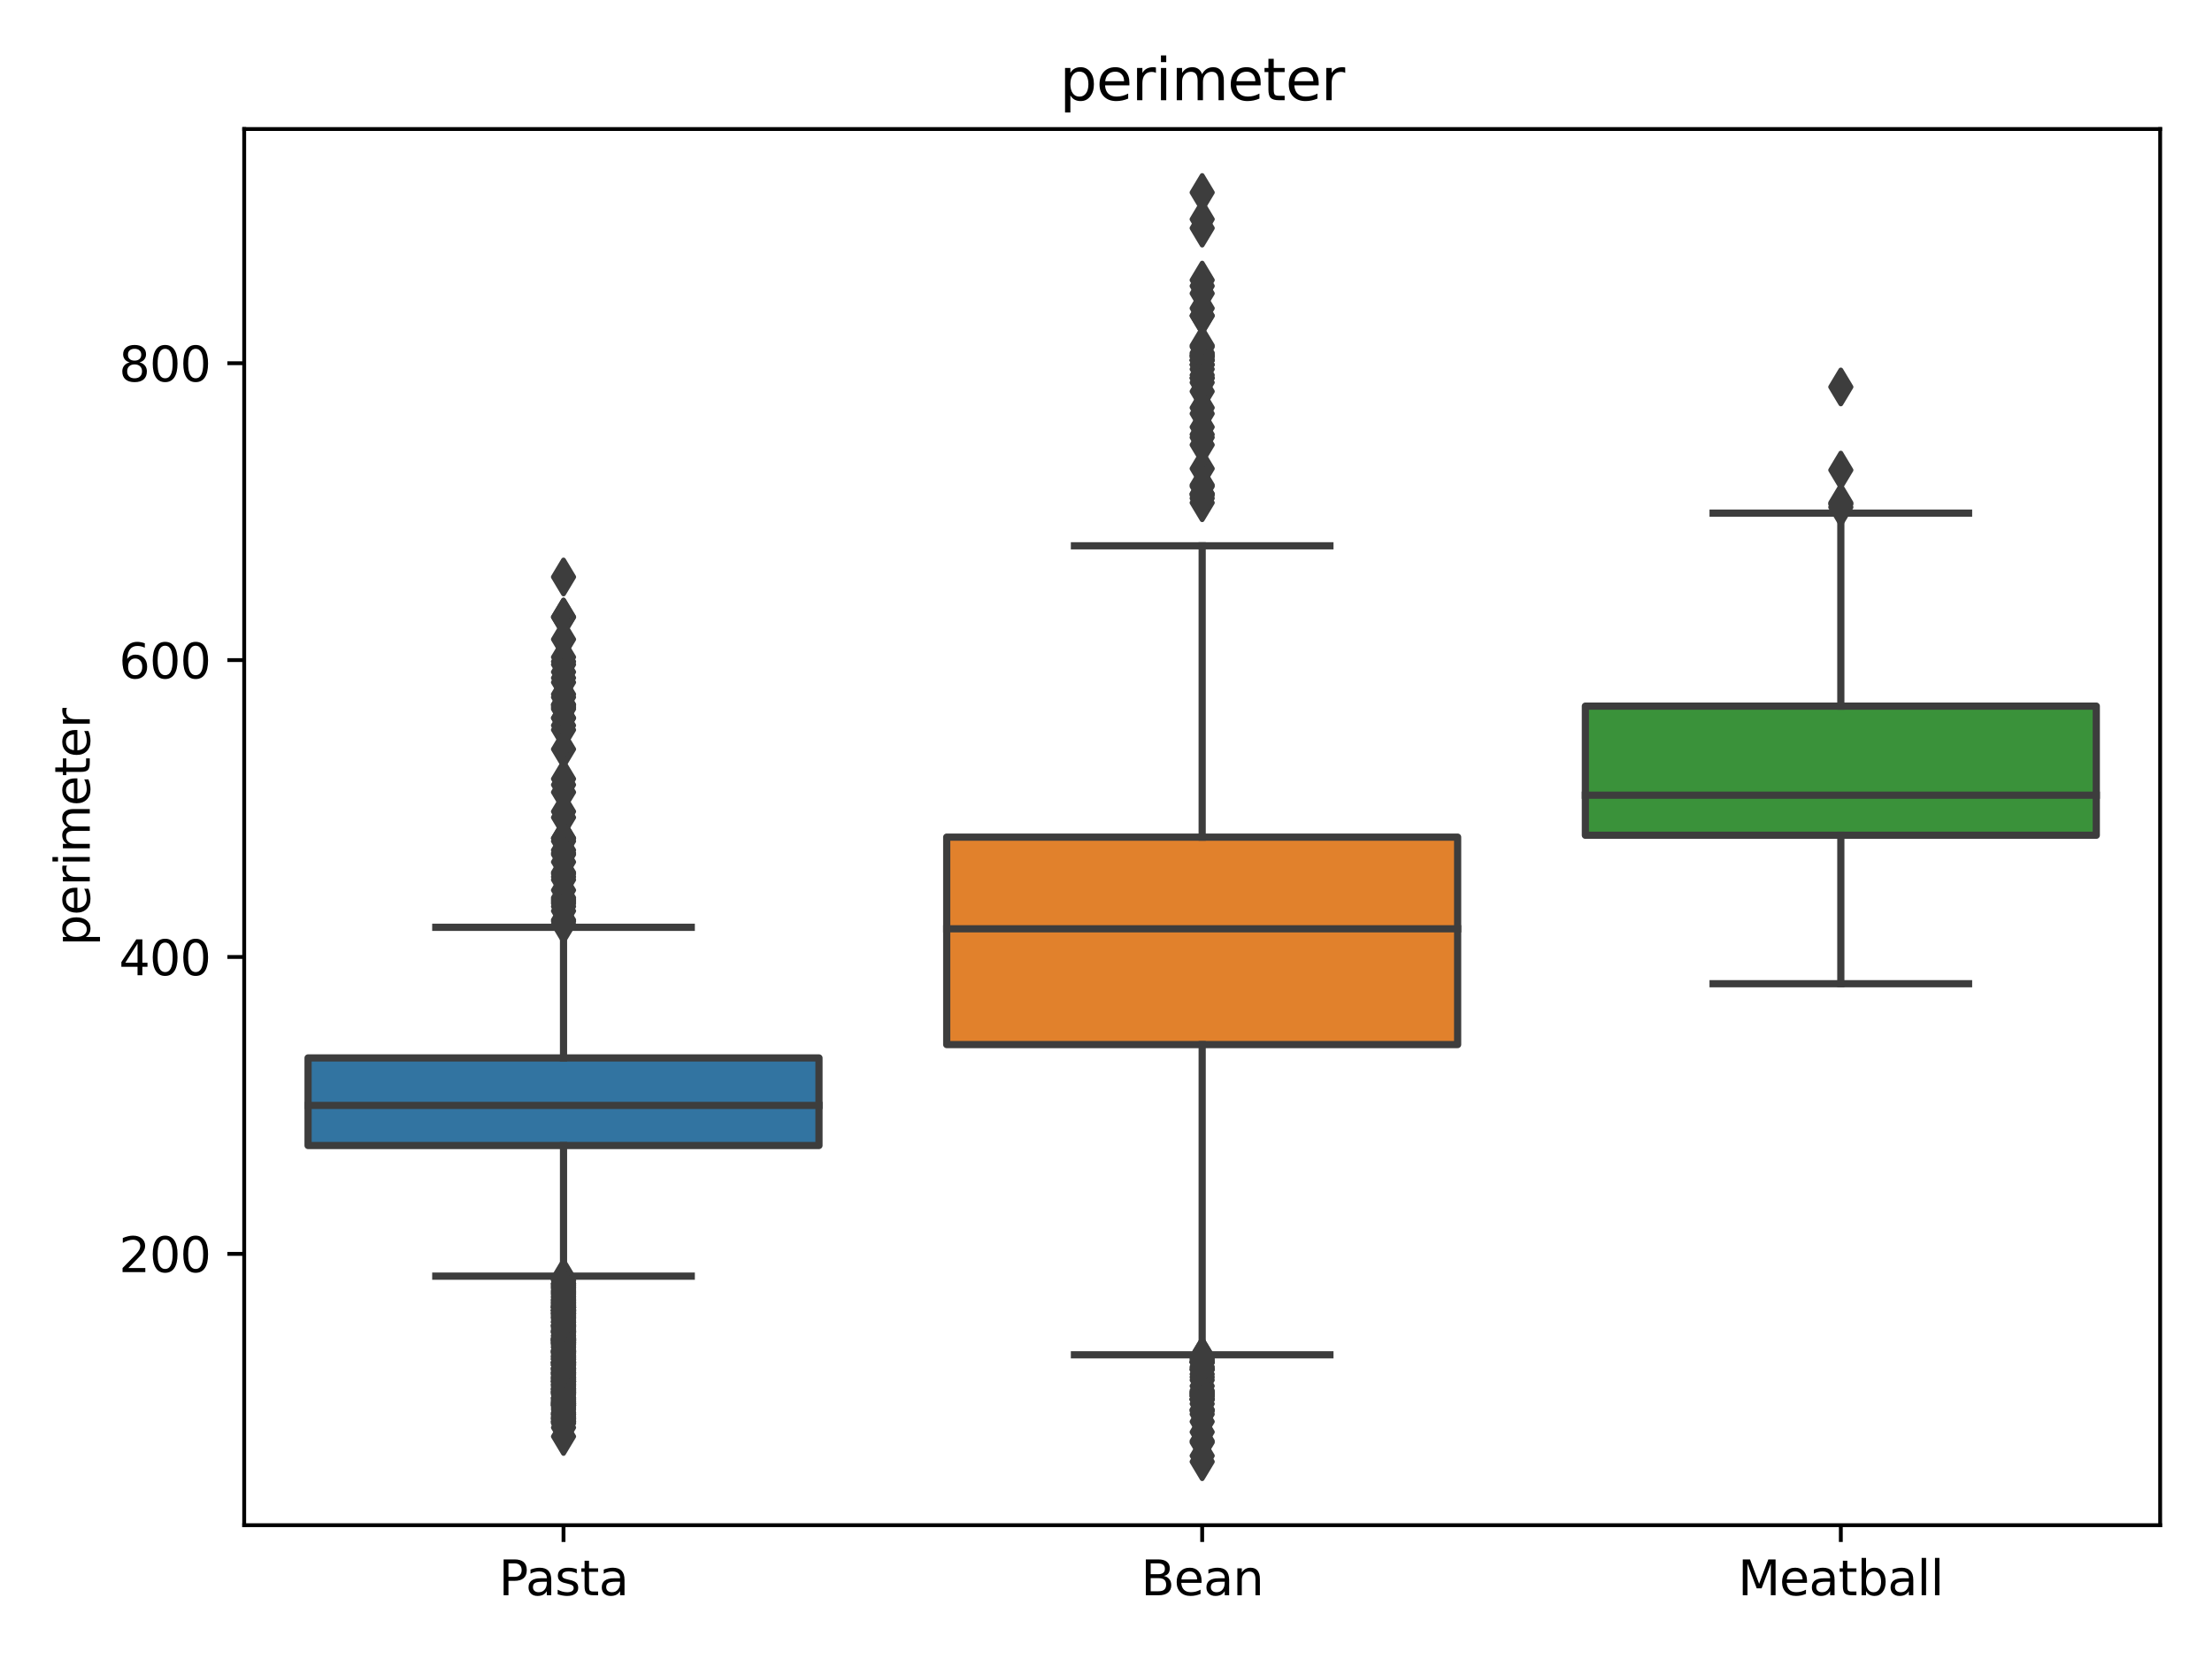 <?xml version="1.0" encoding="utf-8" standalone="no"?>
<!DOCTYPE svg PUBLIC "-//W3C//DTD SVG 1.1//EN"
  "http://www.w3.org/Graphics/SVG/1.1/DTD/svg11.dtd">
<svg height="345.6pt" version="1.1" viewBox="0 0 460.8 345.6" width="460.8pt" xmlns="http://www.w3.org/2000/svg" xmlns:xlink="http://www.w3.org/1999/xlink">
 <defs>
  <style type="text/css">*{stroke-linecap:butt;stroke-linejoin:round;}</style>
 </defs>
 <g id="figure_1">
  <g id="patch_1">
   <path d="M 0 345.6 
L 460.8 345.6 
L 460.8 0 
L 0 0 
z
" style="fill:#ffffff;"/>
  </g>
  <g id="axes_1">
   <g id="patch_2">
    <path d="M 50.87 317.72 
L 450 317.72 
L 450 26.88 
L 50.87 26.88 
z
" style="fill:#ffffff;"/>
   </g>
   <g id="patch_3">
    <path clip-path="url(#pfb5b304129)" d="M 64.174 238.632 
L 170.609 238.632 
L 170.609 220.387 
L 64.174 220.387 
L 64.174 238.632 
z
" style="fill:#3274a1;stroke:#3d3d3d;stroke-linejoin:miter;stroke-width:1.5;"/>
   </g>
   <g id="patch_4">
    <path clip-path="url(#pfb5b304129)" d="M 197.218 217.604 
L 303.652 217.604 
L 303.652 174.387 
L 197.218 174.387 
L 197.218 217.604 
z
" style="fill:#e1812c;stroke:#3d3d3d;stroke-linejoin:miter;stroke-width:1.5;"/>
   </g>
   <g id="patch_5">
    <path clip-path="url(#pfb5b304129)" d="M 330.261 174.001 
L 436.696 174.001 
L 436.696 147.097 
L 330.261 147.097 
L 330.261 174.001 
z
" style="fill:#3a923a;stroke:#3d3d3d;stroke-linejoin:miter;stroke-width:1.5;"/>
   </g>
   <g id="matplotlib.axis_1">
    <g id="xtick_1">
     <g id="line2d_1">
      <defs>
       <path d="M 0 0 
L 0 3.5 
" id="m4a88937db3" style="stroke:#000000;stroke-width:0.8;"/>
      </defs>
      <g>
       <use style="stroke:#000000;stroke-width:0.8;" x="117.392" xlink:href="#m4a88937db3" y="317.72"/>
      </g>
     </g>
     <g id="text_1">
      <!-- Pasta -->
      <g transform="translate(103.909 332.318)scale(0.1 -0.1)">
       <defs>
        <path d="M 1259 4147 
L 1259 2394 
L 2053 2394 
Q 2494 2394 2734 2622 
Q 2975 2850 2975 3272 
Q 2975 3691 2734 3919 
Q 2494 4147 2053 4147 
L 1259 4147 
z
M 628 4666 
L 2053 4666 
Q 2838 4666 3239 4311 
Q 3641 3956 3641 3272 
Q 3641 2581 3239 2228 
Q 2838 1875 2053 1875 
L 1259 1875 
L 1259 0 
L 628 0 
L 628 4666 
z
" id="DejaVuSans-50" transform="scale(0.016)"/>
        <path d="M 2194 1759 
Q 1497 1759 1228 1600 
Q 959 1441 959 1056 
Q 959 750 1161 570 
Q 1363 391 1709 391 
Q 2188 391 2477 730 
Q 2766 1069 2766 1631 
L 2766 1759 
L 2194 1759 
z
M 3341 1997 
L 3341 0 
L 2766 0 
L 2766 531 
Q 2569 213 2275 61 
Q 1981 -91 1556 -91 
Q 1019 -91 701 211 
Q 384 513 384 1019 
Q 384 1609 779 1909 
Q 1175 2209 1959 2209 
L 2766 2209 
L 2766 2266 
Q 2766 2663 2505 2880 
Q 2244 3097 1772 3097 
Q 1472 3097 1187 3025 
Q 903 2953 641 2809 
L 641 3341 
Q 956 3463 1253 3523 
Q 1550 3584 1831 3584 
Q 2591 3584 2966 3190 
Q 3341 2797 3341 1997 
z
" id="DejaVuSans-61" transform="scale(0.016)"/>
        <path d="M 2834 3397 
L 2834 2853 
Q 2591 2978 2328 3040 
Q 2066 3103 1784 3103 
Q 1356 3103 1142 2972 
Q 928 2841 928 2578 
Q 928 2378 1081 2264 
Q 1234 2150 1697 2047 
L 1894 2003 
Q 2506 1872 2764 1633 
Q 3022 1394 3022 966 
Q 3022 478 2636 193 
Q 2250 -91 1575 -91 
Q 1294 -91 989 -36 
Q 684 19 347 128 
L 347 722 
Q 666 556 975 473 
Q 1284 391 1588 391 
Q 1994 391 2212 530 
Q 2431 669 2431 922 
Q 2431 1156 2273 1281 
Q 2116 1406 1581 1522 
L 1381 1569 
Q 847 1681 609 1914 
Q 372 2147 372 2553 
Q 372 3047 722 3315 
Q 1072 3584 1716 3584 
Q 2034 3584 2315 3537 
Q 2597 3491 2834 3397 
z
" id="DejaVuSans-73" transform="scale(0.016)"/>
        <path d="M 1172 4494 
L 1172 3500 
L 2356 3500 
L 2356 3053 
L 1172 3053 
L 1172 1153 
Q 1172 725 1289 603 
Q 1406 481 1766 481 
L 2356 481 
L 2356 0 
L 1766 0 
Q 1100 0 847 248 
Q 594 497 594 1153 
L 594 3053 
L 172 3053 
L 172 3500 
L 594 3500 
L 594 4494 
L 1172 4494 
z
" id="DejaVuSans-74" transform="scale(0.016)"/>
       </defs>
       <use xlink:href="#DejaVuSans-50"/>
       <use x="55.803" xlink:href="#DejaVuSans-61"/>
       <use x="117.082" xlink:href="#DejaVuSans-73"/>
       <use x="169.182" xlink:href="#DejaVuSans-74"/>
       <use x="208.391" xlink:href="#DejaVuSans-61"/>
      </g>
     </g>
    </g>
    <g id="xtick_2">
     <g id="line2d_2">
      <g>
       <use style="stroke:#000000;stroke-width:0.8;" x="250.435" xlink:href="#m4a88937db3" y="317.72"/>
      </g>
     </g>
     <g id="text_2">
      <!-- Bean -->
      <g transform="translate(237.695 332.318)scale(0.1 -0.1)">
       <defs>
        <path d="M 1259 2228 
L 1259 519 
L 2272 519 
Q 2781 519 3026 730 
Q 3272 941 3272 1375 
Q 3272 1813 3026 2020 
Q 2781 2228 2272 2228 
L 1259 2228 
z
M 1259 4147 
L 1259 2741 
L 2194 2741 
Q 2656 2741 2882 2914 
Q 3109 3088 3109 3444 
Q 3109 3797 2882 3972 
Q 2656 4147 2194 4147 
L 1259 4147 
z
M 628 4666 
L 2241 4666 
Q 2963 4666 3353 4366 
Q 3744 4066 3744 3513 
Q 3744 3084 3544 2831 
Q 3344 2578 2956 2516 
Q 3422 2416 3680 2098 
Q 3938 1781 3938 1306 
Q 3938 681 3513 340 
Q 3088 0 2303 0 
L 628 0 
L 628 4666 
z
" id="DejaVuSans-42" transform="scale(0.016)"/>
        <path d="M 3597 1894 
L 3597 1613 
L 953 1613 
Q 991 1019 1311 708 
Q 1631 397 2203 397 
Q 2534 397 2845 478 
Q 3156 559 3463 722 
L 3463 178 
Q 3153 47 2828 -22 
Q 2503 -91 2169 -91 
Q 1331 -91 842 396 
Q 353 884 353 1716 
Q 353 2575 817 3079 
Q 1281 3584 2069 3584 
Q 2775 3584 3186 3129 
Q 3597 2675 3597 1894 
z
M 3022 2063 
Q 3016 2534 2758 2815 
Q 2500 3097 2075 3097 
Q 1594 3097 1305 2825 
Q 1016 2553 972 2059 
L 3022 2063 
z
" id="DejaVuSans-65" transform="scale(0.016)"/>
        <path d="M 3513 2113 
L 3513 0 
L 2938 0 
L 2938 2094 
Q 2938 2591 2744 2837 
Q 2550 3084 2163 3084 
Q 1697 3084 1428 2787 
Q 1159 2491 1159 1978 
L 1159 0 
L 581 0 
L 581 3500 
L 1159 3500 
L 1159 2956 
Q 1366 3272 1645 3428 
Q 1925 3584 2291 3584 
Q 2894 3584 3203 3211 
Q 3513 2838 3513 2113 
z
" id="DejaVuSans-6e" transform="scale(0.016)"/>
       </defs>
       <use xlink:href="#DejaVuSans-42"/>
       <use x="68.604" xlink:href="#DejaVuSans-65"/>
       <use x="130.127" xlink:href="#DejaVuSans-61"/>
       <use x="191.406" xlink:href="#DejaVuSans-6e"/>
      </g>
     </g>
    </g>
    <g id="xtick_3">
     <g id="line2d_3">
      <g>
       <use style="stroke:#000000;stroke-width:0.8;" x="383.478" xlink:href="#m4a88937db3" y="317.72"/>
      </g>
     </g>
     <g id="text_3">
      <!-- Meatball -->
      <g transform="translate(362.047 332.318)scale(0.1 -0.1)">
       <defs>
        <path d="M 628 4666 
L 1569 4666 
L 2759 1491 
L 3956 4666 
L 4897 4666 
L 4897 0 
L 4281 0 
L 4281 4097 
L 3078 897 
L 2444 897 
L 1241 4097 
L 1241 0 
L 628 0 
L 628 4666 
z
" id="DejaVuSans-4d" transform="scale(0.016)"/>
        <path d="M 3116 1747 
Q 3116 2381 2855 2742 
Q 2594 3103 2138 3103 
Q 1681 3103 1420 2742 
Q 1159 2381 1159 1747 
Q 1159 1113 1420 752 
Q 1681 391 2138 391 
Q 2594 391 2855 752 
Q 3116 1113 3116 1747 
z
M 1159 2969 
Q 1341 3281 1617 3432 
Q 1894 3584 2278 3584 
Q 2916 3584 3314 3078 
Q 3713 2572 3713 1747 
Q 3713 922 3314 415 
Q 2916 -91 2278 -91 
Q 1894 -91 1617 61 
Q 1341 213 1159 525 
L 1159 0 
L 581 0 
L 581 4863 
L 1159 4863 
L 1159 2969 
z
" id="DejaVuSans-62" transform="scale(0.016)"/>
        <path d="M 603 4863 
L 1178 4863 
L 1178 0 
L 603 0 
L 603 4863 
z
" id="DejaVuSans-6c" transform="scale(0.016)"/>
       </defs>
       <use xlink:href="#DejaVuSans-4d"/>
       <use x="86.279" xlink:href="#DejaVuSans-65"/>
       <use x="147.803" xlink:href="#DejaVuSans-61"/>
       <use x="209.082" xlink:href="#DejaVuSans-74"/>
       <use x="248.291" xlink:href="#DejaVuSans-62"/>
       <use x="311.768" xlink:href="#DejaVuSans-61"/>
       <use x="373.047" xlink:href="#DejaVuSans-6c"/>
       <use x="400.83" xlink:href="#DejaVuSans-6c"/>
      </g>
     </g>
    </g>
   </g>
   <g id="matplotlib.axis_2">
    <g id="ytick_1">
     <g id="line2d_4">
      <defs>
       <path d="M 0 0 
L -3.5 0 
" id="m67cfd96358" style="stroke:#000000;stroke-width:0.8;"/>
      </defs>
      <g>
       <use style="stroke:#000000;stroke-width:0.8;" x="50.87" xlink:href="#m67cfd96358" y="261.206"/>
      </g>
     </g>
     <g id="text_4">
      <!-- 200 -->
      <g transform="translate(24.782 265.006)scale(0.1 -0.1)">
       <defs>
        <path d="M 1228 531 
L 3431 531 
L 3431 0 
L 469 0 
L 469 531 
Q 828 903 1448 1529 
Q 2069 2156 2228 2338 
Q 2531 2678 2651 2914 
Q 2772 3150 2772 3378 
Q 2772 3750 2511 3984 
Q 2250 4219 1831 4219 
Q 1534 4219 1204 4116 
Q 875 4013 500 3803 
L 500 4441 
Q 881 4594 1212 4672 
Q 1544 4750 1819 4750 
Q 2544 4750 2975 4387 
Q 3406 4025 3406 3419 
Q 3406 3131 3298 2873 
Q 3191 2616 2906 2266 
Q 2828 2175 2409 1742 
Q 1991 1309 1228 531 
z
" id="DejaVuSans-32" transform="scale(0.016)"/>
        <path d="M 2034 4250 
Q 1547 4250 1301 3770 
Q 1056 3291 1056 2328 
Q 1056 1369 1301 889 
Q 1547 409 2034 409 
Q 2525 409 2770 889 
Q 3016 1369 3016 2328 
Q 3016 3291 2770 3770 
Q 2525 4250 2034 4250 
z
M 2034 4750 
Q 2819 4750 3233 4129 
Q 3647 3509 3647 2328 
Q 3647 1150 3233 529 
Q 2819 -91 2034 -91 
Q 1250 -91 836 529 
Q 422 1150 422 2328 
Q 422 3509 836 4129 
Q 1250 4750 2034 4750 
z
" id="DejaVuSans-30" transform="scale(0.016)"/>
       </defs>
       <use xlink:href="#DejaVuSans-32"/>
       <use x="63.623" xlink:href="#DejaVuSans-30"/>
       <use x="127.246" xlink:href="#DejaVuSans-30"/>
      </g>
     </g>
    </g>
    <g id="ytick_2">
     <g id="line2d_5">
      <g>
       <use style="stroke:#000000;stroke-width:0.8;" x="50.87" xlink:href="#m67cfd96358" y="199.358"/>
      </g>
     </g>
     <g id="text_5">
      <!-- 400 -->
      <g transform="translate(24.782 203.158)scale(0.1 -0.1)">
       <defs>
        <path d="M 2419 4116 
L 825 1625 
L 2419 1625 
L 2419 4116 
z
M 2253 4666 
L 3047 4666 
L 3047 1625 
L 3713 1625 
L 3713 1100 
L 3047 1100 
L 3047 0 
L 2419 0 
L 2419 1100 
L 313 1100 
L 313 1709 
L 2253 4666 
z
" id="DejaVuSans-34" transform="scale(0.016)"/>
       </defs>
       <use xlink:href="#DejaVuSans-34"/>
       <use x="63.623" xlink:href="#DejaVuSans-30"/>
       <use x="127.246" xlink:href="#DejaVuSans-30"/>
      </g>
     </g>
    </g>
    <g id="ytick_3">
     <g id="line2d_6">
      <g>
       <use style="stroke:#000000;stroke-width:0.8;" x="50.87" xlink:href="#m67cfd96358" y="137.511"/>
      </g>
     </g>
     <g id="text_6">
      <!-- 600 -->
      <g transform="translate(24.782 141.31)scale(0.1 -0.1)">
       <defs>
        <path d="M 2113 2584 
Q 1688 2584 1439 2293 
Q 1191 2003 1191 1497 
Q 1191 994 1439 701 
Q 1688 409 2113 409 
Q 2538 409 2786 701 
Q 3034 994 3034 1497 
Q 3034 2003 2786 2293 
Q 2538 2584 2113 2584 
z
M 3366 4563 
L 3366 3988 
Q 3128 4100 2886 4159 
Q 2644 4219 2406 4219 
Q 1781 4219 1451 3797 
Q 1122 3375 1075 2522 
Q 1259 2794 1537 2939 
Q 1816 3084 2150 3084 
Q 2853 3084 3261 2657 
Q 3669 2231 3669 1497 
Q 3669 778 3244 343 
Q 2819 -91 2113 -91 
Q 1303 -91 875 529 
Q 447 1150 447 2328 
Q 447 3434 972 4092 
Q 1497 4750 2381 4750 
Q 2619 4750 2861 4703 
Q 3103 4656 3366 4563 
z
" id="DejaVuSans-36" transform="scale(0.016)"/>
       </defs>
       <use xlink:href="#DejaVuSans-36"/>
       <use x="63.623" xlink:href="#DejaVuSans-30"/>
       <use x="127.246" xlink:href="#DejaVuSans-30"/>
      </g>
     </g>
    </g>
    <g id="ytick_4">
     <g id="line2d_7">
      <g>
       <use style="stroke:#000000;stroke-width:0.8;" x="50.87" xlink:href="#m67cfd96358" y="75.663"/>
      </g>
     </g>
     <g id="text_7">
      <!-- 800 -->
      <g transform="translate(24.782 79.462)scale(0.1 -0.1)">
       <defs>
        <path d="M 2034 2216 
Q 1584 2216 1326 1975 
Q 1069 1734 1069 1313 
Q 1069 891 1326 650 
Q 1584 409 2034 409 
Q 2484 409 2743 651 
Q 3003 894 3003 1313 
Q 3003 1734 2745 1975 
Q 2488 2216 2034 2216 
z
M 1403 2484 
Q 997 2584 770 2862 
Q 544 3141 544 3541 
Q 544 4100 942 4425 
Q 1341 4750 2034 4750 
Q 2731 4750 3128 4425 
Q 3525 4100 3525 3541 
Q 3525 3141 3298 2862 
Q 3072 2584 2669 2484 
Q 3125 2378 3379 2068 
Q 3634 1759 3634 1313 
Q 3634 634 3220 271 
Q 2806 -91 2034 -91 
Q 1263 -91 848 271 
Q 434 634 434 1313 
Q 434 1759 690 2068 
Q 947 2378 1403 2484 
z
M 1172 3481 
Q 1172 3119 1398 2916 
Q 1625 2713 2034 2713 
Q 2441 2713 2670 2916 
Q 2900 3119 2900 3481 
Q 2900 3844 2670 4047 
Q 2441 4250 2034 4250 
Q 1625 4250 1398 4047 
Q 1172 3844 1172 3481 
z
" id="DejaVuSans-38" transform="scale(0.016)"/>
       </defs>
       <use xlink:href="#DejaVuSans-38"/>
       <use x="63.623" xlink:href="#DejaVuSans-30"/>
       <use x="127.246" xlink:href="#DejaVuSans-30"/>
      </g>
     </g>
    </g>
    <g id="text_8">
     <!-- perimeter -->
     <g transform="translate(18.703 197.034)rotate(-90)scale(0.1 -0.1)">
      <defs>
       <path d="M 1159 525 
L 1159 -1331 
L 581 -1331 
L 581 3500 
L 1159 3500 
L 1159 2969 
Q 1341 3281 1617 3432 
Q 1894 3584 2278 3584 
Q 2916 3584 3314 3078 
Q 3713 2572 3713 1747 
Q 3713 922 3314 415 
Q 2916 -91 2278 -91 
Q 1894 -91 1617 61 
Q 1341 213 1159 525 
z
M 3116 1747 
Q 3116 2381 2855 2742 
Q 2594 3103 2138 3103 
Q 1681 3103 1420 2742 
Q 1159 2381 1159 1747 
Q 1159 1113 1420 752 
Q 1681 391 2138 391 
Q 2594 391 2855 752 
Q 3116 1113 3116 1747 
z
" id="DejaVuSans-70" transform="scale(0.016)"/>
       <path d="M 2631 2963 
Q 2534 3019 2420 3045 
Q 2306 3072 2169 3072 
Q 1681 3072 1420 2755 
Q 1159 2438 1159 1844 
L 1159 0 
L 581 0 
L 581 3500 
L 1159 3500 
L 1159 2956 
Q 1341 3275 1631 3429 
Q 1922 3584 2338 3584 
Q 2397 3584 2469 3576 
Q 2541 3569 2628 3553 
L 2631 2963 
z
" id="DejaVuSans-72" transform="scale(0.016)"/>
       <path d="M 603 3500 
L 1178 3500 
L 1178 0 
L 603 0 
L 603 3500 
z
M 603 4863 
L 1178 4863 
L 1178 4134 
L 603 4134 
L 603 4863 
z
" id="DejaVuSans-69" transform="scale(0.016)"/>
       <path d="M 3328 2828 
Q 3544 3216 3844 3400 
Q 4144 3584 4550 3584 
Q 5097 3584 5394 3201 
Q 5691 2819 5691 2113 
L 5691 0 
L 5113 0 
L 5113 2094 
Q 5113 2597 4934 2840 
Q 4756 3084 4391 3084 
Q 3944 3084 3684 2787 
Q 3425 2491 3425 1978 
L 3425 0 
L 2847 0 
L 2847 2094 
Q 2847 2600 2669 2842 
Q 2491 3084 2119 3084 
Q 1678 3084 1418 2786 
Q 1159 2488 1159 1978 
L 1159 0 
L 581 0 
L 581 3500 
L 1159 3500 
L 1159 2956 
Q 1356 3278 1631 3431 
Q 1906 3584 2284 3584 
Q 2666 3584 2933 3390 
Q 3200 3197 3328 2828 
z
" id="DejaVuSans-6d" transform="scale(0.016)"/>
      </defs>
      <use xlink:href="#DejaVuSans-70"/>
      <use x="63.477" xlink:href="#DejaVuSans-65"/>
      <use x="125" xlink:href="#DejaVuSans-72"/>
      <use x="166.113" xlink:href="#DejaVuSans-69"/>
      <use x="193.896" xlink:href="#DejaVuSans-6d"/>
      <use x="291.309" xlink:href="#DejaVuSans-65"/>
      <use x="352.832" xlink:href="#DejaVuSans-74"/>
      <use x="392.041" xlink:href="#DejaVuSans-65"/>
      <use x="453.564" xlink:href="#DejaVuSans-72"/>
     </g>
    </g>
   </g>
   <g id="line2d_8">
    <path clip-path="url(#pfb5b304129)" d="M 117.392 238.632 
L 117.392 265.845 
" style="fill:none;stroke:#3d3d3d;stroke-linecap:square;stroke-width:1.5;"/>
   </g>
   <g id="line2d_9">
    <path clip-path="url(#pfb5b304129)" d="M 117.392 220.387 
L 117.392 193.174 
" style="fill:none;stroke:#3d3d3d;stroke-linecap:square;stroke-width:1.5;"/>
   </g>
   <g id="line2d_10">
    <path clip-path="url(#pfb5b304129)" d="M 90.783 265.845 
L 144 265.845 
" style="fill:none;stroke:#3d3d3d;stroke-linecap:square;stroke-width:1.5;"/>
   </g>
   <g id="line2d_11">
    <path clip-path="url(#pfb5b304129)" d="M 90.783 193.174 
L 144 193.174 
" style="fill:none;stroke:#3d3d3d;stroke-linecap:square;stroke-width:1.5;"/>
   </g>
   <g id="line2d_12">
    <defs>
     <path d="M 0 3.536 
L 2.121 0 
L 0 -3.536 
L -2.121 0 
z
" id="ma231374c08" style="stroke:#3d3d3d;stroke-linejoin:miter;"/>
    </defs>
    <g clip-path="url(#pfb5b304129)">
     <use style="fill:#3d3d3d;stroke:#3d3d3d;stroke-linejoin:miter;" x="117.392" xlink:href="#ma231374c08" y="279.761"/>
     <use style="fill:#3d3d3d;stroke:#3d3d3d;stroke-linejoin:miter;" x="117.392" xlink:href="#ma231374c08" y="272.03"/>
     <use style="fill:#3d3d3d;stroke:#3d3d3d;stroke-linejoin:miter;" x="117.392" xlink:href="#ma231374c08" y="285.018"/>
     <use style="fill:#3d3d3d;stroke:#3d3d3d;stroke-linejoin:miter;" x="117.392" xlink:href="#ma231374c08" y="281.307"/>
     <use style="fill:#3d3d3d;stroke:#3d3d3d;stroke-linejoin:miter;" x="117.392" xlink:href="#ma231374c08" y="292.13"/>
     <use style="fill:#3d3d3d;stroke:#3d3d3d;stroke-linejoin:miter;" x="117.392" xlink:href="#ma231374c08" y="297.387"/>
     <use style="fill:#3d3d3d;stroke:#3d3d3d;stroke-linejoin:miter;" x="117.392" xlink:href="#ma231374c08" y="283.781"/>
     <use style="fill:#3d3d3d;stroke:#3d3d3d;stroke-linejoin:miter;" x="117.392" xlink:href="#ma231374c08" y="285.636"/>
     <use style="fill:#3d3d3d;stroke:#3d3d3d;stroke-linejoin:miter;" x="117.392" xlink:href="#ma231374c08" y="288.42"/>
     <use style="fill:#3d3d3d;stroke:#3d3d3d;stroke-linejoin:miter;" x="117.392" xlink:href="#ma231374c08" y="279.761"/>
     <use style="fill:#3d3d3d;stroke:#3d3d3d;stroke-linejoin:miter;" x="117.392" xlink:href="#ma231374c08" y="286.873"/>
     <use style="fill:#3d3d3d;stroke:#3d3d3d;stroke-linejoin:miter;" x="117.392" xlink:href="#ma231374c08" y="289.966"/>
     <use style="fill:#3d3d3d;stroke:#3d3d3d;stroke-linejoin:miter;" x="117.392" xlink:href="#ma231374c08" y="280.07"/>
     <use style="fill:#3d3d3d;stroke:#3d3d3d;stroke-linejoin:miter;" x="117.392" xlink:href="#ma231374c08" y="279.142"/>
     <use style="fill:#3d3d3d;stroke:#3d3d3d;stroke-linejoin:miter;" x="117.392" xlink:href="#ma231374c08" y="292.13"/>
     <use style="fill:#3d3d3d;stroke:#3d3d3d;stroke-linejoin:miter;" x="117.392" xlink:href="#ma231374c08" y="293.367"/>
     <use style="fill:#3d3d3d;stroke:#3d3d3d;stroke-linejoin:miter;" x="117.392" xlink:href="#ma231374c08" y="278.215"/>
     <use style="fill:#3d3d3d;stroke:#3d3d3d;stroke-linejoin:miter;" x="117.392" xlink:href="#ma231374c08" y="279.142"/>
     <use style="fill:#3d3d3d;stroke:#3d3d3d;stroke-linejoin:miter;" x="117.392" xlink:href="#ma231374c08" y="267.391"/>
     <use style="fill:#3d3d3d;stroke:#3d3d3d;stroke-linejoin:miter;" x="117.392" xlink:href="#ma231374c08" y="292.44"/>
     <use style="fill:#3d3d3d;stroke:#3d3d3d;stroke-linejoin:miter;" x="117.392" xlink:href="#ma231374c08" y="276.668"/>
     <use style="fill:#3d3d3d;stroke:#3d3d3d;stroke-linejoin:miter;" x="117.392" xlink:href="#ma231374c08" y="290.275"/>
     <use style="fill:#3d3d3d;stroke:#3d3d3d;stroke-linejoin:miter;" x="117.392" xlink:href="#ma231374c08" y="267.391"/>
     <use style="fill:#3d3d3d;stroke:#3d3d3d;stroke-linejoin:miter;" x="117.392" xlink:href="#ma231374c08" y="291.203"/>
     <use style="fill:#3d3d3d;stroke:#3d3d3d;stroke-linejoin:miter;" x="117.392" xlink:href="#ma231374c08" y="266.773"/>
     <use style="fill:#3d3d3d;stroke:#3d3d3d;stroke-linejoin:miter;" x="117.392" xlink:href="#ma231374c08" y="271.721"/>
     <use style="fill:#3d3d3d;stroke:#3d3d3d;stroke-linejoin:miter;" x="117.392" xlink:href="#ma231374c08" y="285.327"/>
     <use style="fill:#3d3d3d;stroke:#3d3d3d;stroke-linejoin:miter;" x="117.392" xlink:href="#ma231374c08" y="284.09"/>
     <use style="fill:#3d3d3d;stroke:#3d3d3d;stroke-linejoin:miter;" x="117.392" xlink:href="#ma231374c08" y="280.689"/>
     <use style="fill:#3d3d3d;stroke:#3d3d3d;stroke-linejoin:miter;" x="117.392" xlink:href="#ma231374c08" y="272.339"/>
     <use style="fill:#3d3d3d;stroke:#3d3d3d;stroke-linejoin:miter;" x="117.392" xlink:href="#ma231374c08" y="275.431"/>
     <use style="fill:#3d3d3d;stroke:#3d3d3d;stroke-linejoin:miter;" x="117.392" xlink:href="#ma231374c08" y="285.018"/>
     <use style="fill:#3d3d3d;stroke:#3d3d3d;stroke-linejoin:miter;" x="117.392" xlink:href="#ma231374c08" y="272.339"/>
     <use style="fill:#3d3d3d;stroke:#3d3d3d;stroke-linejoin:miter;" x="117.392" xlink:href="#ma231374c08" y="287.801"/>
     <use style="fill:#3d3d3d;stroke:#3d3d3d;stroke-linejoin:miter;" x="117.392" xlink:href="#ma231374c08" y="284.09"/>
     <use style="fill:#3d3d3d;stroke:#3d3d3d;stroke-linejoin:miter;" x="117.392" xlink:href="#ma231374c08" y="270.484"/>
     <use style="fill:#3d3d3d;stroke:#3d3d3d;stroke-linejoin:miter;" x="117.392" xlink:href="#ma231374c08" y="270.174"/>
     <use style="fill:#3d3d3d;stroke:#3d3d3d;stroke-linejoin:miter;" x="117.392" xlink:href="#ma231374c08" y="282.544"/>
     <use style="fill:#3d3d3d;stroke:#3d3d3d;stroke-linejoin:miter;" x="117.392" xlink:href="#ma231374c08" y="294.604"/>
     <use style="fill:#3d3d3d;stroke:#3d3d3d;stroke-linejoin:miter;" x="117.392" xlink:href="#ma231374c08" y="270.174"/>
     <use style="fill:#3d3d3d;stroke:#3d3d3d;stroke-linejoin:miter;" x="117.392" xlink:href="#ma231374c08" y="267.7"/>
     <use style="fill:#3d3d3d;stroke:#3d3d3d;stroke-linejoin:miter;" x="117.392" xlink:href="#ma231374c08" y="276.359"/>
     <use style="fill:#3d3d3d;stroke:#3d3d3d;stroke-linejoin:miter;" x="117.392" xlink:href="#ma231374c08" y="289.347"/>
     <use style="fill:#3d3d3d;stroke:#3d3d3d;stroke-linejoin:miter;" x="117.392" xlink:href="#ma231374c08" y="284.09"/>
     <use style="fill:#3d3d3d;stroke:#3d3d3d;stroke-linejoin:miter;" x="117.392" xlink:href="#ma231374c08" y="273.576"/>
     <use style="fill:#3d3d3d;stroke:#3d3d3d;stroke-linejoin:miter;" x="117.392" xlink:href="#ma231374c08" y="274.813"/>
     <use style="fill:#3d3d3d;stroke:#3d3d3d;stroke-linejoin:miter;" x="117.392" xlink:href="#ma231374c08" y="287.801"/>
     <use style="fill:#3d3d3d;stroke:#3d3d3d;stroke-linejoin:miter;" x="117.392" xlink:href="#ma231374c08" y="266.464"/>
     <use style="fill:#3d3d3d;stroke:#3d3d3d;stroke-linejoin:miter;" x="117.392" xlink:href="#ma231374c08" y="294.604"/>
     <use style="fill:#3d3d3d;stroke:#3d3d3d;stroke-linejoin:miter;" x="117.392" xlink:href="#ma231374c08" y="291.821"/>
     <use style="fill:#3d3d3d;stroke:#3d3d3d;stroke-linejoin:miter;" x="117.392" xlink:href="#ma231374c08" y="277.596"/>
     <use style="fill:#3d3d3d;stroke:#3d3d3d;stroke-linejoin:miter;" x="117.392" xlink:href="#ma231374c08" y="266.464"/>
     <use style="fill:#3d3d3d;stroke:#3d3d3d;stroke-linejoin:miter;" x="117.392" xlink:href="#ma231374c08" y="271.411"/>
     <use style="fill:#3d3d3d;stroke:#3d3d3d;stroke-linejoin:miter;" x="117.392" xlink:href="#ma231374c08" y="295.841"/>
     <use style="fill:#3d3d3d;stroke:#3d3d3d;stroke-linejoin:miter;" x="117.392" xlink:href="#ma231374c08" y="283.781"/>
     <use style="fill:#3d3d3d;stroke:#3d3d3d;stroke-linejoin:miter;" x="117.392" xlink:href="#ma231374c08" y="273.576"/>
     <use style="fill:#3d3d3d;stroke:#3d3d3d;stroke-linejoin:miter;" x="117.392" xlink:href="#ma231374c08" y="277.596"/>
     <use style="fill:#3d3d3d;stroke:#3d3d3d;stroke-linejoin:miter;" x="117.392" xlink:href="#ma231374c08" y="284.399"/>
     <use style="fill:#3d3d3d;stroke:#3d3d3d;stroke-linejoin:miter;" x="117.392" xlink:href="#ma231374c08" y="273.885"/>
     <use style="fill:#3d3d3d;stroke:#3d3d3d;stroke-linejoin:miter;" x="117.392" xlink:href="#ma231374c08" y="270.793"/>
     <use style="fill:#3d3d3d;stroke:#3d3d3d;stroke-linejoin:miter;" x="117.392" xlink:href="#ma231374c08" y="294.295"/>
     <use style="fill:#3d3d3d;stroke:#3d3d3d;stroke-linejoin:miter;" x="117.392" xlink:href="#ma231374c08" y="284.399"/>
     <use style="fill:#3d3d3d;stroke:#3d3d3d;stroke-linejoin:miter;" x="117.392" xlink:href="#ma231374c08" y="282.544"/>
     <use style="fill:#3d3d3d;stroke:#3d3d3d;stroke-linejoin:miter;" x="117.392" xlink:href="#ma231374c08" y="270.793"/>
     <use style="fill:#3d3d3d;stroke:#3d3d3d;stroke-linejoin:miter;" x="117.392" xlink:href="#ma231374c08" y="275.122"/>
     <use style="fill:#3d3d3d;stroke:#3d3d3d;stroke-linejoin:miter;" x="117.392" xlink:href="#ma231374c08" y="289.347"/>
     <use style="fill:#3d3d3d;stroke:#3d3d3d;stroke-linejoin:miter;" x="117.392" xlink:href="#ma231374c08" y="283.781"/>
     <use style="fill:#3d3d3d;stroke:#3d3d3d;stroke-linejoin:miter;" x="117.392" xlink:href="#ma231374c08" y="274.504"/>
     <use style="fill:#3d3d3d;stroke:#3d3d3d;stroke-linejoin:miter;" x="117.392" xlink:href="#ma231374c08" y="276.359"/>
     <use style="fill:#3d3d3d;stroke:#3d3d3d;stroke-linejoin:miter;" x="117.392" xlink:href="#ma231374c08" y="267.391"/>
     <use style="fill:#3d3d3d;stroke:#3d3d3d;stroke-linejoin:miter;" x="117.392" xlink:href="#ma231374c08" y="291.512"/>
     <use style="fill:#3d3d3d;stroke:#3d3d3d;stroke-linejoin:miter;" x="117.392" xlink:href="#ma231374c08" y="272.339"/>
     <use style="fill:#3d3d3d;stroke:#3d3d3d;stroke-linejoin:miter;" x="117.392" xlink:href="#ma231374c08" y="289.347"/>
     <use style="fill:#3d3d3d;stroke:#3d3d3d;stroke-linejoin:miter;" x="117.392" xlink:href="#ma231374c08" y="283.162"/>
     <use style="fill:#3d3d3d;stroke:#3d3d3d;stroke-linejoin:miter;" x="117.392" xlink:href="#ma231374c08" y="285.946"/>
     <use style="fill:#3d3d3d;stroke:#3d3d3d;stroke-linejoin:miter;" x="117.392" xlink:href="#ma231374c08" y="286.255"/>
     <use style="fill:#3d3d3d;stroke:#3d3d3d;stroke-linejoin:miter;" x="117.392" xlink:href="#ma231374c08" y="291.203"/>
     <use style="fill:#3d3d3d;stroke:#3d3d3d;stroke-linejoin:miter;" x="117.392" xlink:href="#ma231374c08" y="266.154"/>
     <use style="fill:#3d3d3d;stroke:#3d3d3d;stroke-linejoin:miter;" x="117.392" xlink:href="#ma231374c08" y="281.307"/>
     <use style="fill:#3d3d3d;stroke:#3d3d3d;stroke-linejoin:miter;" x="117.392" xlink:href="#ma231374c08" y="288.42"/>
     <use style="fill:#3d3d3d;stroke:#3d3d3d;stroke-linejoin:miter;" x="117.392" xlink:href="#ma231374c08" y="287.492"/>
     <use style="fill:#3d3d3d;stroke:#3d3d3d;stroke-linejoin:miter;" x="117.392" xlink:href="#ma231374c08" y="285.327"/>
     <use style="fill:#3d3d3d;stroke:#3d3d3d;stroke-linejoin:miter;" x="117.392" xlink:href="#ma231374c08" y="292.749"/>
     <use style="fill:#3d3d3d;stroke:#3d3d3d;stroke-linejoin:miter;" x="117.392" xlink:href="#ma231374c08" y="278.833"/>
     <use style="fill:#3d3d3d;stroke:#3d3d3d;stroke-linejoin:miter;" x="117.392" xlink:href="#ma231374c08" y="287.183"/>
     <use style="fill:#3d3d3d;stroke:#3d3d3d;stroke-linejoin:miter;" x="117.392" xlink:href="#ma231374c08" y="282.853"/>
     <use style="fill:#3d3d3d;stroke:#3d3d3d;stroke-linejoin:miter;" x="117.392" xlink:href="#ma231374c08" y="286.873"/>
     <use style="fill:#3d3d3d;stroke:#3d3d3d;stroke-linejoin:miter;" x="117.392" xlink:href="#ma231374c08" y="268.319"/>
     <use style="fill:#3d3d3d;stroke:#3d3d3d;stroke-linejoin:miter;" x="117.392" xlink:href="#ma231374c08" y="293.058"/>
     <use style="fill:#3d3d3d;stroke:#3d3d3d;stroke-linejoin:miter;" x="117.392" xlink:href="#ma231374c08" y="296.46"/>
     <use style="fill:#3d3d3d;stroke:#3d3d3d;stroke-linejoin:miter;" x="117.392" xlink:href="#ma231374c08" y="272.958"/>
     <use style="fill:#3d3d3d;stroke:#3d3d3d;stroke-linejoin:miter;" x="117.392" xlink:href="#ma231374c08" y="279.452"/>
     <use style="fill:#3d3d3d;stroke:#3d3d3d;stroke-linejoin:miter;" x="117.392" xlink:href="#ma231374c08" y="288.42"/>
     <use style="fill:#3d3d3d;stroke:#3d3d3d;stroke-linejoin:miter;" x="117.392" xlink:href="#ma231374c08" y="272.03"/>
     <use style="fill:#3d3d3d;stroke:#3d3d3d;stroke-linejoin:miter;" x="117.392" xlink:href="#ma231374c08" y="287.492"/>
     <use style="fill:#3d3d3d;stroke:#3d3d3d;stroke-linejoin:miter;" x="117.392" xlink:href="#ma231374c08" y="281.616"/>
     <use style="fill:#3d3d3d;stroke:#3d3d3d;stroke-linejoin:miter;" x="117.392" xlink:href="#ma231374c08" y="281.616"/>
     <use style="fill:#3d3d3d;stroke:#3d3d3d;stroke-linejoin:miter;" x="117.392" xlink:href="#ma231374c08" y="279.142"/>
     <use style="fill:#3d3d3d;stroke:#3d3d3d;stroke-linejoin:miter;" x="117.392" xlink:href="#ma231374c08" y="266.464"/>
     <use style="fill:#3d3d3d;stroke:#3d3d3d;stroke-linejoin:miter;" x="117.392" xlink:href="#ma231374c08" y="269.247"/>
     <use style="fill:#3d3d3d;stroke:#3d3d3d;stroke-linejoin:miter;" x="117.392" xlink:href="#ma231374c08" y="266.464"/>
     <use style="fill:#3d3d3d;stroke:#3d3d3d;stroke-linejoin:miter;" x="117.392" xlink:href="#ma231374c08" y="296.46"/>
     <use style="fill:#3d3d3d;stroke:#3d3d3d;stroke-linejoin:miter;" x="117.392" xlink:href="#ma231374c08" y="272.648"/>
     <use style="fill:#3d3d3d;stroke:#3d3d3d;stroke-linejoin:miter;" x="117.392" xlink:href="#ma231374c08" y="292.749"/>
     <use style="fill:#3d3d3d;stroke:#3d3d3d;stroke-linejoin:miter;" x="117.392" xlink:href="#ma231374c08" y="285.327"/>
     <use style="fill:#3d3d3d;stroke:#3d3d3d;stroke-linejoin:miter;" x="117.392" xlink:href="#ma231374c08" y="272.958"/>
     <use style="fill:#3d3d3d;stroke:#3d3d3d;stroke-linejoin:miter;" x="117.392" xlink:href="#ma231374c08" y="269.556"/>
     <use style="fill:#3d3d3d;stroke:#3d3d3d;stroke-linejoin:miter;" x="117.392" xlink:href="#ma231374c08" y="272.339"/>
     <use style="fill:#3d3d3d;stroke:#3d3d3d;stroke-linejoin:miter;" x="117.392" xlink:href="#ma231374c08" y="288.729"/>
     <use style="fill:#3d3d3d;stroke:#3d3d3d;stroke-linejoin:miter;" x="117.392" xlink:href="#ma231374c08" y="277.287"/>
     <use style="fill:#3d3d3d;stroke:#3d3d3d;stroke-linejoin:miter;" x="117.392" xlink:href="#ma231374c08" y="295.532"/>
     <use style="fill:#3d3d3d;stroke:#3d3d3d;stroke-linejoin:miter;" x="117.392" xlink:href="#ma231374c08" y="269.865"/>
     <use style="fill:#3d3d3d;stroke:#3d3d3d;stroke-linejoin:miter;" x="117.392" xlink:href="#ma231374c08" y="282.544"/>
     <use style="fill:#3d3d3d;stroke:#3d3d3d;stroke-linejoin:miter;" x="117.392" xlink:href="#ma231374c08" y="291.203"/>
     <use style="fill:#3d3d3d;stroke:#3d3d3d;stroke-linejoin:miter;" x="117.392" xlink:href="#ma231374c08" y="294.914"/>
     <use style="fill:#3d3d3d;stroke:#3d3d3d;stroke-linejoin:miter;" x="117.392" xlink:href="#ma231374c08" y="286.255"/>
     <use style="fill:#3d3d3d;stroke:#3d3d3d;stroke-linejoin:miter;" x="117.392" xlink:href="#ma231374c08" y="296.151"/>
     <use style="fill:#3d3d3d;stroke:#3d3d3d;stroke-linejoin:miter;" x="117.392" xlink:href="#ma231374c08" y="268.937"/>
     <use style="fill:#3d3d3d;stroke:#3d3d3d;stroke-linejoin:miter;" x="117.392" xlink:href="#ma231374c08" y="288.11"/>
     <use style="fill:#3d3d3d;stroke:#3d3d3d;stroke-linejoin:miter;" x="117.392" xlink:href="#ma231374c08" y="279.452"/>
     <use style="fill:#3d3d3d;stroke:#3d3d3d;stroke-linejoin:miter;" x="117.392" xlink:href="#ma231374c08" y="294.295"/>
     <use style="fill:#3d3d3d;stroke:#3d3d3d;stroke-linejoin:miter;" x="117.392" xlink:href="#ma231374c08" y="281.307"/>
     <use style="fill:#3d3d3d;stroke:#3d3d3d;stroke-linejoin:miter;" x="117.392" xlink:href="#ma231374c08" y="285.946"/>
     <use style="fill:#3d3d3d;stroke:#3d3d3d;stroke-linejoin:miter;" x="117.392" xlink:href="#ma231374c08" y="272.958"/>
     <use style="fill:#3d3d3d;stroke:#3d3d3d;stroke-linejoin:miter;" x="117.392" xlink:href="#ma231374c08" y="292.749"/>
     <use style="fill:#3d3d3d;stroke:#3d3d3d;stroke-linejoin:miter;" x="117.392" xlink:href="#ma231374c08" y="279.761"/>
     <use style="fill:#3d3d3d;stroke:#3d3d3d;stroke-linejoin:miter;" x="117.392" xlink:href="#ma231374c08" y="279.142"/>
     <use style="fill:#3d3d3d;stroke:#3d3d3d;stroke-linejoin:miter;" x="117.392" xlink:href="#ma231374c08" y="299.243"/>
     <use style="fill:#3d3d3d;stroke:#3d3d3d;stroke-linejoin:miter;" x="117.392" xlink:href="#ma231374c08" y="276.05"/>
     <use style="fill:#3d3d3d;stroke:#3d3d3d;stroke-linejoin:miter;" x="117.392" xlink:href="#ma231374c08" y="295.223"/>
     <use style="fill:#3d3d3d;stroke:#3d3d3d;stroke-linejoin:miter;" x="117.392" xlink:href="#ma231374c08" y="267.7"/>
     <use style="fill:#3d3d3d;stroke:#3d3d3d;stroke-linejoin:miter;" x="117.392" xlink:href="#ma231374c08" y="274.504"/>
     <use style="fill:#3d3d3d;stroke:#3d3d3d;stroke-linejoin:miter;" x="117.392" xlink:href="#ma231374c08" y="289.966"/>
     <use style="fill:#3d3d3d;stroke:#3d3d3d;stroke-linejoin:miter;" x="117.392" xlink:href="#ma231374c08" y="291.821"/>
     <use style="fill:#3d3d3d;stroke:#3d3d3d;stroke-linejoin:miter;" x="117.392" xlink:href="#ma231374c08" y="268.01"/>
     <use style="fill:#3d3d3d;stroke:#3d3d3d;stroke-linejoin:miter;" x="117.392" xlink:href="#ma231374c08" y="272.339"/>
     <use style="fill:#3d3d3d;stroke:#3d3d3d;stroke-linejoin:miter;" x="117.392" xlink:href="#ma231374c08" y="287.183"/>
     <use style="fill:#3d3d3d;stroke:#3d3d3d;stroke-linejoin:miter;" x="117.392" xlink:href="#ma231374c08" y="272.958"/>
     <use style="fill:#3d3d3d;stroke:#3d3d3d;stroke-linejoin:miter;" x="117.392" xlink:href="#ma231374c08" y="271.411"/>
     <use style="fill:#3d3d3d;stroke:#3d3d3d;stroke-linejoin:miter;" x="117.392" xlink:href="#ma231374c08" y="295.532"/>
     <use style="fill:#3d3d3d;stroke:#3d3d3d;stroke-linejoin:miter;" x="117.392" xlink:href="#ma231374c08" y="283.781"/>
     <use style="fill:#3d3d3d;stroke:#3d3d3d;stroke-linejoin:miter;" x="117.392" xlink:href="#ma231374c08" y="289.038"/>
     <use style="fill:#3d3d3d;stroke:#3d3d3d;stroke-linejoin:miter;" x="117.392" xlink:href="#ma231374c08" y="287.801"/>
     <use style="fill:#3d3d3d;stroke:#3d3d3d;stroke-linejoin:miter;" x="117.392" xlink:href="#ma231374c08" y="283.162"/>
     <use style="fill:#3d3d3d;stroke:#3d3d3d;stroke-linejoin:miter;" x="117.392" xlink:href="#ma231374c08" y="292.44"/>
     <use style="fill:#3d3d3d;stroke:#3d3d3d;stroke-linejoin:miter;" x="117.392" xlink:href="#ma231374c08" y="289.966"/>
     <use style="fill:#3d3d3d;stroke:#3d3d3d;stroke-linejoin:miter;" x="117.392" xlink:href="#ma231374c08" y="278.833"/>
     <use style="fill:#3d3d3d;stroke:#3d3d3d;stroke-linejoin:miter;" x="117.392" xlink:href="#ma231374c08" y="287.183"/>
     <use style="fill:#3d3d3d;stroke:#3d3d3d;stroke-linejoin:miter;" x="117.392" xlink:href="#ma231374c08" y="289.347"/>
     <use style="fill:#3d3d3d;stroke:#3d3d3d;stroke-linejoin:miter;" x="117.392" xlink:href="#ma231374c08" y="277.596"/>
     <use style="fill:#3d3d3d;stroke:#3d3d3d;stroke-linejoin:miter;" x="117.392" xlink:href="#ma231374c08" y="269.247"/>
     <use style="fill:#3d3d3d;stroke:#3d3d3d;stroke-linejoin:miter;" x="117.392" xlink:href="#ma231374c08" y="279.452"/>
     <use style="fill:#3d3d3d;stroke:#3d3d3d;stroke-linejoin:miter;" x="117.392" xlink:href="#ma231374c08" y="285.946"/>
     <use style="fill:#3d3d3d;stroke:#3d3d3d;stroke-linejoin:miter;" x="117.392" xlink:href="#ma231374c08" y="272.958"/>
     <use style="fill:#3d3d3d;stroke:#3d3d3d;stroke-linejoin:miter;" x="117.392" xlink:href="#ma231374c08" y="270.793"/>
     <use style="fill:#3d3d3d;stroke:#3d3d3d;stroke-linejoin:miter;" x="117.392" xlink:href="#ma231374c08" y="271.411"/>
     <use style="fill:#3d3d3d;stroke:#3d3d3d;stroke-linejoin:miter;" x="117.392" xlink:href="#ma231374c08" y="268.01"/>
     <use style="fill:#3d3d3d;stroke:#3d3d3d;stroke-linejoin:miter;" x="117.392" xlink:href="#ma231374c08" y="290.275"/>
     <use style="fill:#3d3d3d;stroke:#3d3d3d;stroke-linejoin:miter;" x="117.392" xlink:href="#ma231374c08" y="295.223"/>
     <use style="fill:#3d3d3d;stroke:#3d3d3d;stroke-linejoin:miter;" x="117.392" xlink:href="#ma231374c08" y="266.464"/>
     <use style="fill:#3d3d3d;stroke:#3d3d3d;stroke-linejoin:miter;" x="117.392" xlink:href="#ma231374c08" y="295.532"/>
     <use style="fill:#3d3d3d;stroke:#3d3d3d;stroke-linejoin:miter;" x="117.392" xlink:href="#ma231374c08" y="276.05"/>
     <use style="fill:#3d3d3d;stroke:#3d3d3d;stroke-linejoin:miter;" x="117.392" xlink:href="#ma231374c08" y="283.162"/>
     <use style="fill:#3d3d3d;stroke:#3d3d3d;stroke-linejoin:miter;" x="117.392" xlink:href="#ma231374c08" y="272.03"/>
     <use style="fill:#3d3d3d;stroke:#3d3d3d;stroke-linejoin:miter;" x="117.392" xlink:href="#ma231374c08" y="280.689"/>
     <use style="fill:#3d3d3d;stroke:#3d3d3d;stroke-linejoin:miter;" x="117.392" xlink:href="#ma231374c08" y="275.431"/>
     <use style="fill:#3d3d3d;stroke:#3d3d3d;stroke-linejoin:miter;" x="117.392" xlink:href="#ma231374c08" y="289.966"/>
     <use style="fill:#3d3d3d;stroke:#3d3d3d;stroke-linejoin:miter;" x="117.392" xlink:href="#ma231374c08" y="268.628"/>
     <use style="fill:#3d3d3d;stroke:#3d3d3d;stroke-linejoin:miter;" x="117.392" xlink:href="#ma231374c08" y="285.946"/>
     <use style="fill:#3d3d3d;stroke:#3d3d3d;stroke-linejoin:miter;" x="117.392" xlink:href="#ma231374c08" y="288.729"/>
     <use style="fill:#3d3d3d;stroke:#3d3d3d;stroke-linejoin:miter;" x="117.392" xlink:href="#ma231374c08" y="292.749"/>
     <use style="fill:#3d3d3d;stroke:#3d3d3d;stroke-linejoin:miter;" x="117.392" xlink:href="#ma231374c08" y="286.564"/>
     <use style="fill:#3d3d3d;stroke:#3d3d3d;stroke-linejoin:miter;" x="117.392" xlink:href="#ma231374c08" y="279.761"/>
     <use style="fill:#3d3d3d;stroke:#3d3d3d;stroke-linejoin:miter;" x="117.392" xlink:href="#ma231374c08" y="292.44"/>
     <use style="fill:#3d3d3d;stroke:#3d3d3d;stroke-linejoin:miter;" x="117.392" xlink:href="#ma231374c08" y="281.616"/>
     <use style="fill:#3d3d3d;stroke:#3d3d3d;stroke-linejoin:miter;" x="117.392" xlink:href="#ma231374c08" y="285.018"/>
     <use style="fill:#3d3d3d;stroke:#3d3d3d;stroke-linejoin:miter;" x="117.392" xlink:href="#ma231374c08" y="274.504"/>
     <use style="fill:#3d3d3d;stroke:#3d3d3d;stroke-linejoin:miter;" x="117.392" xlink:href="#ma231374c08" y="279.142"/>
     <use style="fill:#3d3d3d;stroke:#3d3d3d;stroke-linejoin:miter;" x="117.392" xlink:href="#ma231374c08" y="271.102"/>
     <use style="fill:#3d3d3d;stroke:#3d3d3d;stroke-linejoin:miter;" x="117.392" xlink:href="#ma231374c08" y="269.556"/>
     <use style="fill:#3d3d3d;stroke:#3d3d3d;stroke-linejoin:miter;" x="117.392" xlink:href="#ma231374c08" y="277.287"/>
     <use style="fill:#3d3d3d;stroke:#3d3d3d;stroke-linejoin:miter;" x="117.392" xlink:href="#ma231374c08" y="283.781"/>
     <use style="fill:#3d3d3d;stroke:#3d3d3d;stroke-linejoin:miter;" x="117.392" xlink:href="#ma231374c08" y="296.151"/>
     <use style="fill:#3d3d3d;stroke:#3d3d3d;stroke-linejoin:miter;" x="117.392" xlink:href="#ma231374c08" y="281.925"/>
     <use style="fill:#3d3d3d;stroke:#3d3d3d;stroke-linejoin:miter;" x="117.392" xlink:href="#ma231374c08" y="272.339"/>
     <use style="fill:#3d3d3d;stroke:#3d3d3d;stroke-linejoin:miter;" x="117.392" xlink:href="#ma231374c08" y="278.524"/>
     <use style="fill:#3d3d3d;stroke:#3d3d3d;stroke-linejoin:miter;" x="117.392" xlink:href="#ma231374c08" y="278.833"/>
     <use style="fill:#3d3d3d;stroke:#3d3d3d;stroke-linejoin:miter;" x="117.392" xlink:href="#ma231374c08" y="296.151"/>
     <use style="fill:#3d3d3d;stroke:#3d3d3d;stroke-linejoin:miter;" x="117.392" xlink:href="#ma231374c08" y="279.142"/>
     <use style="fill:#3d3d3d;stroke:#3d3d3d;stroke-linejoin:miter;" x="117.392" xlink:href="#ma231374c08" y="271.721"/>
     <use style="fill:#3d3d3d;stroke:#3d3d3d;stroke-linejoin:miter;" x="117.392" xlink:href="#ma231374c08" y="276.05"/>
     <use style="fill:#3d3d3d;stroke:#3d3d3d;stroke-linejoin:miter;" x="117.392" xlink:href="#ma231374c08" y="278.215"/>
     <use style="fill:#3d3d3d;stroke:#3d3d3d;stroke-linejoin:miter;" x="117.392" xlink:href="#ma231374c08" y="292.44"/>
     <use style="fill:#3d3d3d;stroke:#3d3d3d;stroke-linejoin:miter;" x="117.392" xlink:href="#ma231374c08" y="273.885"/>
     <use style="fill:#3d3d3d;stroke:#3d3d3d;stroke-linejoin:miter;" x="117.392" xlink:href="#ma231374c08" y="273.576"/>
     <use style="fill:#3d3d3d;stroke:#3d3d3d;stroke-linejoin:miter;" x="117.392" xlink:href="#ma231374c08" y="277.287"/>
     <use style="fill:#3d3d3d;stroke:#3d3d3d;stroke-linejoin:miter;" x="117.392" xlink:href="#ma231374c08" y="275.431"/>
     <use style="fill:#3d3d3d;stroke:#3d3d3d;stroke-linejoin:miter;" x="117.392" xlink:href="#ma231374c08" y="287.801"/>
     <use style="fill:#3d3d3d;stroke:#3d3d3d;stroke-linejoin:miter;" x="117.392" xlink:href="#ma231374c08" y="281.616"/>
     <use style="fill:#3d3d3d;stroke:#3d3d3d;stroke-linejoin:miter;" x="117.392" xlink:href="#ma231374c08" y="271.102"/>
     <use style="fill:#3d3d3d;stroke:#3d3d3d;stroke-linejoin:miter;" x="117.392" xlink:href="#ma231374c08" y="285.018"/>
     <use style="fill:#3d3d3d;stroke:#3d3d3d;stroke-linejoin:miter;" x="117.392" xlink:href="#ma231374c08" y="289.656"/>
     <use style="fill:#3d3d3d;stroke:#3d3d3d;stroke-linejoin:miter;" x="117.392" xlink:href="#ma231374c08" y="293.677"/>
     <use style="fill:#3d3d3d;stroke:#3d3d3d;stroke-linejoin:miter;" x="117.392" xlink:href="#ma231374c08" y="286.255"/>
     <use style="fill:#3d3d3d;stroke:#3d3d3d;stroke-linejoin:miter;" x="117.392" xlink:href="#ma231374c08" y="290.275"/>
     <use style="fill:#3d3d3d;stroke:#3d3d3d;stroke-linejoin:miter;" x="117.392" xlink:href="#ma231374c08" y="291.512"/>
     <use style="fill:#3d3d3d;stroke:#3d3d3d;stroke-linejoin:miter;" x="117.392" xlink:href="#ma231374c08" y="273.267"/>
     <use style="fill:#3d3d3d;stroke:#3d3d3d;stroke-linejoin:miter;" x="117.392" xlink:href="#ma231374c08" y="282.853"/>
     <use style="fill:#3d3d3d;stroke:#3d3d3d;stroke-linejoin:miter;" x="117.392" xlink:href="#ma231374c08" y="276.359"/>
     <use style="fill:#3d3d3d;stroke:#3d3d3d;stroke-linejoin:miter;" x="117.392" xlink:href="#ma231374c08" y="272.958"/>
     <use style="fill:#3d3d3d;stroke:#3d3d3d;stroke-linejoin:miter;" x="117.392" xlink:href="#ma231374c08" y="290.584"/>
     <use style="fill:#3d3d3d;stroke:#3d3d3d;stroke-linejoin:miter;" x="117.392" xlink:href="#ma231374c08" y="281.925"/>
     <use style="fill:#3d3d3d;stroke:#3d3d3d;stroke-linejoin:miter;" x="117.392" xlink:href="#ma231374c08" y="292.13"/>
     <use style="fill:#3d3d3d;stroke:#3d3d3d;stroke-linejoin:miter;" x="117.392" xlink:href="#ma231374c08" y="280.07"/>
     <use style="fill:#3d3d3d;stroke:#3d3d3d;stroke-linejoin:miter;" x="117.392" xlink:href="#ma231374c08" y="276.05"/>
     <use style="fill:#3d3d3d;stroke:#3d3d3d;stroke-linejoin:miter;" x="117.392" xlink:href="#ma231374c08" y="287.801"/>
     <use style="fill:#3d3d3d;stroke:#3d3d3d;stroke-linejoin:miter;" x="117.392" xlink:href="#ma231374c08" y="289.656"/>
     <use style="fill:#3d3d3d;stroke:#3d3d3d;stroke-linejoin:miter;" x="117.392" xlink:href="#ma231374c08" y="294.604"/>
     <use style="fill:#3d3d3d;stroke:#3d3d3d;stroke-linejoin:miter;" x="117.392" xlink:href="#ma231374c08" y="282.235"/>
     <use style="fill:#3d3d3d;stroke:#3d3d3d;stroke-linejoin:miter;" x="117.392" xlink:href="#ma231374c08" y="281.616"/>
     <use style="fill:#3d3d3d;stroke:#3d3d3d;stroke-linejoin:miter;" x="117.392" xlink:href="#ma231374c08" y="274.195"/>
     <use style="fill:#3d3d3d;stroke:#3d3d3d;stroke-linejoin:miter;" x="117.392" xlink:href="#ma231374c08" y="268.319"/>
     <use style="fill:#3d3d3d;stroke:#3d3d3d;stroke-linejoin:miter;" x="117.392" xlink:href="#ma231374c08" y="278.833"/>
     <use style="fill:#3d3d3d;stroke:#3d3d3d;stroke-linejoin:miter;" x="117.392" xlink:href="#ma231374c08" y="273.267"/>
     <use style="fill:#3d3d3d;stroke:#3d3d3d;stroke-linejoin:miter;" x="117.392" xlink:href="#ma231374c08" y="268.937"/>
     <use style="fill:#3d3d3d;stroke:#3d3d3d;stroke-linejoin:miter;" x="117.392" xlink:href="#ma231374c08" y="274.195"/>
     <use style="fill:#3d3d3d;stroke:#3d3d3d;stroke-linejoin:miter;" x="117.392" xlink:href="#ma231374c08" y="273.576"/>
     <use style="fill:#3d3d3d;stroke:#3d3d3d;stroke-linejoin:miter;" x="117.392" xlink:href="#ma231374c08" y="283.781"/>
     <use style="fill:#3d3d3d;stroke:#3d3d3d;stroke-linejoin:miter;" x="117.392" xlink:href="#ma231374c08" y="276.978"/>
     <use style="fill:#3d3d3d;stroke:#3d3d3d;stroke-linejoin:miter;" x="117.392" xlink:href="#ma231374c08" y="284.399"/>
     <use style="fill:#3d3d3d;stroke:#3d3d3d;stroke-linejoin:miter;" x="117.392" xlink:href="#ma231374c08" y="280.379"/>
     <use style="fill:#3d3d3d;stroke:#3d3d3d;stroke-linejoin:miter;" x="117.392" xlink:href="#ma231374c08" y="286.873"/>
     <use style="fill:#3d3d3d;stroke:#3d3d3d;stroke-linejoin:miter;" x="117.392" xlink:href="#ma231374c08" y="277.287"/>
     <use style="fill:#3d3d3d;stroke:#3d3d3d;stroke-linejoin:miter;" x="117.392" xlink:href="#ma231374c08" y="147.406"/>
     <use style="fill:#3d3d3d;stroke:#3d3d3d;stroke-linejoin:miter;" x="117.392" xlink:href="#ma231374c08" y="128.543"/>
     <use style="fill:#3d3d3d;stroke:#3d3d3d;stroke-linejoin:miter;" x="117.392" xlink:href="#ma231374c08" y="189.772"/>
     <use style="fill:#3d3d3d;stroke:#3d3d3d;stroke-linejoin:miter;" x="117.392" xlink:href="#ma231374c08" y="151.117"/>
     <use style="fill:#3d3d3d;stroke:#3d3d3d;stroke-linejoin:miter;" x="117.392" xlink:href="#ma231374c08" y="169.053"/>
     <use style="fill:#3d3d3d;stroke:#3d3d3d;stroke-linejoin:miter;" x="117.392" xlink:href="#ma231374c08" y="182.041"/>
     <use style="fill:#3d3d3d;stroke:#3d3d3d;stroke-linejoin:miter;" x="117.392" xlink:href="#ma231374c08" y="185.443"/>
     <use style="fill:#3d3d3d;stroke:#3d3d3d;stroke-linejoin:miter;" x="117.392" xlink:href="#ma231374c08" y="145.242"/>
     <use style="fill:#3d3d3d;stroke:#3d3d3d;stroke-linejoin:miter;" x="117.392" xlink:href="#ma231374c08" y="191.627"/>
     <use style="fill:#3d3d3d;stroke:#3d3d3d;stroke-linejoin:miter;" x="117.392" xlink:href="#ma231374c08" y="177.093"/>
     <use style="fill:#3d3d3d;stroke:#3d3d3d;stroke-linejoin:miter;" x="117.392" xlink:href="#ma231374c08" y="170.29"/>
     <use style="fill:#3d3d3d;stroke:#3d3d3d;stroke-linejoin:miter;" x="117.392" xlink:href="#ma231374c08" y="174.619"/>
     <use style="fill:#3d3d3d;stroke:#3d3d3d;stroke-linejoin:miter;" x="117.392" xlink:href="#ma231374c08" y="156.065"/>
     <use style="fill:#3d3d3d;stroke:#3d3d3d;stroke-linejoin:miter;" x="117.392" xlink:href="#ma231374c08" y="187.607"/>
     <use style="fill:#3d3d3d;stroke:#3d3d3d;stroke-linejoin:miter;" x="117.392" xlink:href="#ma231374c08" y="165.033"/>
     <use style="fill:#3d3d3d;stroke:#3d3d3d;stroke-linejoin:miter;" x="117.392" xlink:href="#ma231374c08" y="177.712"/>
     <use style="fill:#3d3d3d;stroke:#3d3d3d;stroke-linejoin:miter;" x="117.392" xlink:href="#ma231374c08" y="120.193"/>
     <use style="fill:#3d3d3d;stroke:#3d3d3d;stroke-linejoin:miter;" x="117.392" xlink:href="#ma231374c08" y="181.732"/>
     <use style="fill:#3d3d3d;stroke:#3d3d3d;stroke-linejoin:miter;" x="117.392" xlink:href="#ma231374c08" y="144.623"/>
     <use style="fill:#3d3d3d;stroke:#3d3d3d;stroke-linejoin:miter;" x="117.392" xlink:href="#ma231374c08" y="146.788"/>
     <use style="fill:#3d3d3d;stroke:#3d3d3d;stroke-linejoin:miter;" x="117.392" xlink:href="#ma231374c08" y="136.892"/>
     <use style="fill:#3d3d3d;stroke:#3d3d3d;stroke-linejoin:miter;" x="117.392" xlink:href="#ma231374c08" y="174.619"/>
     <use style="fill:#3d3d3d;stroke:#3d3d3d;stroke-linejoin:miter;" x="117.392" xlink:href="#ma231374c08" y="128.543"/>
     <use style="fill:#3d3d3d;stroke:#3d3d3d;stroke-linejoin:miter;" x="117.392" xlink:href="#ma231374c08" y="187.298"/>
     <use style="fill:#3d3d3d;stroke:#3d3d3d;stroke-linejoin:miter;" x="117.392" xlink:href="#ma231374c08" y="186.989"/>
     <use style="fill:#3d3d3d;stroke:#3d3d3d;stroke-linejoin:miter;" x="117.392" xlink:href="#ma231374c08" y="191.937"/>
     <use style="fill:#3d3d3d;stroke:#3d3d3d;stroke-linejoin:miter;" x="117.392" xlink:href="#ma231374c08" y="147.715"/>
     <use style="fill:#3d3d3d;stroke:#3d3d3d;stroke-linejoin:miter;" x="117.392" xlink:href="#ma231374c08" y="188.844"/>
     <use style="fill:#3d3d3d;stroke:#3d3d3d;stroke-linejoin:miter;" x="117.392" xlink:href="#ma231374c08" y="149.571"/>
     <use style="fill:#3d3d3d;stroke:#3d3d3d;stroke-linejoin:miter;" x="117.392" xlink:href="#ma231374c08" y="139.984"/>
     <use style="fill:#3d3d3d;stroke:#3d3d3d;stroke-linejoin:miter;" x="117.392" xlink:href="#ma231374c08" y="163.487"/>
     <use style="fill:#3d3d3d;stroke:#3d3d3d;stroke-linejoin:miter;" x="117.392" xlink:href="#ma231374c08" y="137.82"/>
     <use style="fill:#3d3d3d;stroke:#3d3d3d;stroke-linejoin:miter;" x="117.392" xlink:href="#ma231374c08" y="175.238"/>
     <use style="fill:#3d3d3d;stroke:#3d3d3d;stroke-linejoin:miter;" x="117.392" xlink:href="#ma231374c08" y="183.278"/>
     <use style="fill:#3d3d3d;stroke:#3d3d3d;stroke-linejoin:miter;" x="117.392" xlink:href="#ma231374c08" y="146.788"/>
     <use style="fill:#3d3d3d;stroke:#3d3d3d;stroke-linejoin:miter;" x="117.392" xlink:href="#ma231374c08" y="187.917"/>
     <use style="fill:#3d3d3d;stroke:#3d3d3d;stroke-linejoin:miter;" x="117.392" xlink:href="#ma231374c08" y="178.021"/>
     <use style="fill:#3d3d3d;stroke:#3d3d3d;stroke-linejoin:miter;" x="117.392" xlink:href="#ma231374c08" y="141.221"/>
     <use style="fill:#3d3d3d;stroke:#3d3d3d;stroke-linejoin:miter;" x="117.392" xlink:href="#ma231374c08" y="152.045"/>
     <use style="fill:#3d3d3d;stroke:#3d3d3d;stroke-linejoin:miter;" x="117.392" xlink:href="#ma231374c08" y="162.25"/>
     <use style="fill:#3d3d3d;stroke:#3d3d3d;stroke-linejoin:miter;" x="117.392" xlink:href="#ma231374c08" y="192.555"/>
     <use style="fill:#3d3d3d;stroke:#3d3d3d;stroke-linejoin:miter;" x="117.392" xlink:href="#ma231374c08" y="147.097"/>
     <use style="fill:#3d3d3d;stroke:#3d3d3d;stroke-linejoin:miter;" x="117.392" xlink:href="#ma231374c08" y="138.438"/>
     <use style="fill:#3d3d3d;stroke:#3d3d3d;stroke-linejoin:miter;" x="117.392" xlink:href="#ma231374c08" y="182.66"/>
     <use style="fill:#3d3d3d;stroke:#3d3d3d;stroke-linejoin:miter;" x="117.392" xlink:href="#ma231374c08" y="188.226"/>
     <use style="fill:#3d3d3d;stroke:#3d3d3d;stroke-linejoin:miter;" x="117.392" xlink:href="#ma231374c08" y="133.181"/>
     <use style="fill:#3d3d3d;stroke:#3d3d3d;stroke-linejoin:miter;" x="117.392" xlink:href="#ma231374c08" y="179.567"/>
     <use style="fill:#3d3d3d;stroke:#3d3d3d;stroke-linejoin:miter;" x="117.392" xlink:href="#ma231374c08" y="149.571"/>
     <use style="fill:#3d3d3d;stroke:#3d3d3d;stroke-linejoin:miter;" x="117.392" xlink:href="#ma231374c08" y="142.149"/>
    </g>
   </g>
   <g id="line2d_13">
    <path clip-path="url(#pfb5b304129)" d="M 250.435 217.604 
L 250.435 282.235 
" style="fill:none;stroke:#3d3d3d;stroke-linecap:square;stroke-width:1.5;"/>
   </g>
   <g id="line2d_14">
    <path clip-path="url(#pfb5b304129)" d="M 250.435 174.387 
L 250.435 113.699 
" style="fill:none;stroke:#3d3d3d;stroke-linecap:square;stroke-width:1.5;"/>
   </g>
   <g id="line2d_15">
    <path clip-path="url(#pfb5b304129)" d="M 223.826 282.235 
L 277.044 282.235 
" style="fill:none;stroke:#3d3d3d;stroke-linecap:square;stroke-width:1.5;"/>
   </g>
   <g id="line2d_16">
    <path clip-path="url(#pfb5b304129)" d="M 223.826 113.699 
L 277.044 113.699 
" style="fill:none;stroke:#3d3d3d;stroke-linecap:square;stroke-width:1.5;"/>
   </g>
   <g id="line2d_17">
    <g clip-path="url(#pfb5b304129)">
     <use style="fill:#3d3d3d;stroke:#3d3d3d;stroke-linejoin:miter;" x="250.435" xlink:href="#ma231374c08" y="284.709"/>
     <use style="fill:#3d3d3d;stroke:#3d3d3d;stroke-linejoin:miter;" x="250.435" xlink:href="#ma231374c08" y="282.544"/>
     <use style="fill:#3d3d3d;stroke:#3d3d3d;stroke-linejoin:miter;" x="250.435" xlink:href="#ma231374c08" y="286.873"/>
     <use style="fill:#3d3d3d;stroke:#3d3d3d;stroke-linejoin:miter;" x="250.435" xlink:href="#ma231374c08" y="283.781"/>
     <use style="fill:#3d3d3d;stroke:#3d3d3d;stroke-linejoin:miter;" x="250.435" xlink:href="#ma231374c08" y="283.781"/>
     <use style="fill:#3d3d3d;stroke:#3d3d3d;stroke-linejoin:miter;" x="250.435" xlink:href="#ma231374c08" y="290.275"/>
     <use style="fill:#3d3d3d;stroke:#3d3d3d;stroke-linejoin:miter;" x="250.435" xlink:href="#ma231374c08" y="287.492"/>
     <use style="fill:#3d3d3d;stroke:#3d3d3d;stroke-linejoin:miter;" x="250.435" xlink:href="#ma231374c08" y="285.327"/>
     <use style="fill:#3d3d3d;stroke:#3d3d3d;stroke-linejoin:miter;" x="250.435" xlink:href="#ma231374c08" y="283.781"/>
     <use style="fill:#3d3d3d;stroke:#3d3d3d;stroke-linejoin:miter;" x="250.435" xlink:href="#ma231374c08" y="285.327"/>
     <use style="fill:#3d3d3d;stroke:#3d3d3d;stroke-linejoin:miter;" x="250.435" xlink:href="#ma231374c08" y="303.263"/>
     <use style="fill:#3d3d3d;stroke:#3d3d3d;stroke-linejoin:miter;" x="250.435" xlink:href="#ma231374c08" y="298.315"/>
     <use style="fill:#3d3d3d;stroke:#3d3d3d;stroke-linejoin:miter;" x="250.435" xlink:href="#ma231374c08" y="288.729"/>
     <use style="fill:#3d3d3d;stroke:#3d3d3d;stroke-linejoin:miter;" x="250.435" xlink:href="#ma231374c08" y="285.018"/>
     <use style="fill:#3d3d3d;stroke:#3d3d3d;stroke-linejoin:miter;" x="250.435" xlink:href="#ma231374c08" y="283.162"/>
     <use style="fill:#3d3d3d;stroke:#3d3d3d;stroke-linejoin:miter;" x="250.435" xlink:href="#ma231374c08" y="290.584"/>
     <use style="fill:#3d3d3d;stroke:#3d3d3d;stroke-linejoin:miter;" x="250.435" xlink:href="#ma231374c08" y="296.151"/>
     <use style="fill:#3d3d3d;stroke:#3d3d3d;stroke-linejoin:miter;" x="250.435" xlink:href="#ma231374c08" y="291.512"/>
     <use style="fill:#3d3d3d;stroke:#3d3d3d;stroke-linejoin:miter;" x="250.435" xlink:href="#ma231374c08" y="300.171"/>
     <use style="fill:#3d3d3d;stroke:#3d3d3d;stroke-linejoin:miter;" x="250.435" xlink:href="#ma231374c08" y="290.893"/>
     <use style="fill:#3d3d3d;stroke:#3d3d3d;stroke-linejoin:miter;" x="250.435" xlink:href="#ma231374c08" y="292.44"/>
     <use style="fill:#3d3d3d;stroke:#3d3d3d;stroke-linejoin:miter;" x="250.435" xlink:href="#ma231374c08" y="290.584"/>
     <use style="fill:#3d3d3d;stroke:#3d3d3d;stroke-linejoin:miter;" x="250.435" xlink:href="#ma231374c08" y="286.255"/>
     <use style="fill:#3d3d3d;stroke:#3d3d3d;stroke-linejoin:miter;" x="250.435" xlink:href="#ma231374c08" y="300.48"/>
     <use style="fill:#3d3d3d;stroke:#3d3d3d;stroke-linejoin:miter;" x="250.435" xlink:href="#ma231374c08" y="289.966"/>
     <use style="fill:#3d3d3d;stroke:#3d3d3d;stroke-linejoin:miter;" x="250.435" xlink:href="#ma231374c08" y="291.512"/>
     <use style="fill:#3d3d3d;stroke:#3d3d3d;stroke-linejoin:miter;" x="250.435" xlink:href="#ma231374c08" y="294.604"/>
     <use style="fill:#3d3d3d;stroke:#3d3d3d;stroke-linejoin:miter;" x="250.435" xlink:href="#ma231374c08" y="293.677"/>
     <use style="fill:#3d3d3d;stroke:#3d3d3d;stroke-linejoin:miter;" x="250.435" xlink:href="#ma231374c08" y="289.656"/>
     <use style="fill:#3d3d3d;stroke:#3d3d3d;stroke-linejoin:miter;" x="250.435" xlink:href="#ma231374c08" y="290.275"/>
     <use style="fill:#3d3d3d;stroke:#3d3d3d;stroke-linejoin:miter;" x="250.435" xlink:href="#ma231374c08" y="293.677"/>
     <use style="fill:#3d3d3d;stroke:#3d3d3d;stroke-linejoin:miter;" x="250.435" xlink:href="#ma231374c08" y="291.512"/>
     <use style="fill:#3d3d3d;stroke:#3d3d3d;stroke-linejoin:miter;" x="250.435" xlink:href="#ma231374c08" y="282.853"/>
     <use style="fill:#3d3d3d;stroke:#3d3d3d;stroke-linejoin:miter;" x="250.435" xlink:href="#ma231374c08" y="291.512"/>
     <use style="fill:#3d3d3d;stroke:#3d3d3d;stroke-linejoin:miter;" x="250.435" xlink:href="#ma231374c08" y="289.966"/>
     <use style="fill:#3d3d3d;stroke:#3d3d3d;stroke-linejoin:miter;" x="250.435" xlink:href="#ma231374c08" y="283.472"/>
     <use style="fill:#3d3d3d;stroke:#3d3d3d;stroke-linejoin:miter;" x="250.435" xlink:href="#ma231374c08" y="290.893"/>
     <use style="fill:#3d3d3d;stroke:#3d3d3d;stroke-linejoin:miter;" x="250.435" xlink:href="#ma231374c08" y="282.544"/>
     <use style="fill:#3d3d3d;stroke:#3d3d3d;stroke-linejoin:miter;" x="250.435" xlink:href="#ma231374c08" y="293.986"/>
     <use style="fill:#3d3d3d;stroke:#3d3d3d;stroke-linejoin:miter;" x="250.435" xlink:href="#ma231374c08" y="283.781"/>
     <use style="fill:#3d3d3d;stroke:#3d3d3d;stroke-linejoin:miter;" x="250.435" xlink:href="#ma231374c08" y="304.5"/>
     <use style="fill:#3d3d3d;stroke:#3d3d3d;stroke-linejoin:miter;" x="250.435" xlink:href="#ma231374c08" y="75.044"/>
     <use style="fill:#3d3d3d;stroke:#3d3d3d;stroke-linejoin:miter;" x="250.435" xlink:href="#ma231374c08" y="91.125"/>
     <use style="fill:#3d3d3d;stroke:#3d3d3d;stroke-linejoin:miter;" x="250.435" xlink:href="#ma231374c08" y="75.972"/>
     <use style="fill:#3d3d3d;stroke:#3d3d3d;stroke-linejoin:miter;" x="250.435" xlink:href="#ma231374c08" y="74.426"/>
     <use style="fill:#3d3d3d;stroke:#3d3d3d;stroke-linejoin:miter;" x="250.435" xlink:href="#ma231374c08" y="102.876"/>
     <use style="fill:#3d3d3d;stroke:#3d3d3d;stroke-linejoin:miter;" x="250.435" xlink:href="#ma231374c08" y="75.044"/>
     <use style="fill:#3d3d3d;stroke:#3d3d3d;stroke-linejoin:miter;" x="250.435" xlink:href="#ma231374c08" y="72.261"/>
     <use style="fill:#3d3d3d;stroke:#3d3d3d;stroke-linejoin:miter;" x="250.435" xlink:href="#ma231374c08" y="104.731"/>
     <use style="fill:#3d3d3d;stroke:#3d3d3d;stroke-linejoin:miter;" x="250.435" xlink:href="#ma231374c08" y="64.221"/>
     <use style="fill:#3d3d3d;stroke:#3d3d3d;stroke-linejoin:miter;" x="250.435" xlink:href="#ma231374c08" y="103.185"/>
     <use style="fill:#3d3d3d;stroke:#3d3d3d;stroke-linejoin:miter;" x="250.435" xlink:href="#ma231374c08" y="40.1"/>
     <use style="fill:#3d3d3d;stroke:#3d3d3d;stroke-linejoin:miter;" x="250.435" xlink:href="#ma231374c08" y="58.345"/>
     <use style="fill:#3d3d3d;stroke:#3d3d3d;stroke-linejoin:miter;" x="250.435" xlink:href="#ma231374c08" y="97.619"/>
     <use style="fill:#3d3d3d;stroke:#3d3d3d;stroke-linejoin:miter;" x="250.435" xlink:href="#ma231374c08" y="84.94"/>
     <use style="fill:#3d3d3d;stroke:#3d3d3d;stroke-linejoin:miter;" x="250.435" xlink:href="#ma231374c08" y="61.128"/>
     <use style="fill:#3d3d3d;stroke:#3d3d3d;stroke-linejoin:miter;" x="250.435" xlink:href="#ma231374c08" y="101.02"/>
     <use style="fill:#3d3d3d;stroke:#3d3d3d;stroke-linejoin:miter;" x="250.435" xlink:href="#ma231374c08" y="74.116"/>
     <use style="fill:#3d3d3d;stroke:#3d3d3d;stroke-linejoin:miter;" x="250.435" xlink:href="#ma231374c08" y="75.972"/>
     <use style="fill:#3d3d3d;stroke:#3d3d3d;stroke-linejoin:miter;" x="250.435" xlink:href="#ma231374c08" y="65.767"/>
     <use style="fill:#3d3d3d;stroke:#3d3d3d;stroke-linejoin:miter;" x="250.435" xlink:href="#ma231374c08" y="74.116"/>
     <use style="fill:#3d3d3d;stroke:#3d3d3d;stroke-linejoin:miter;" x="250.435" xlink:href="#ma231374c08" y="88.96"/>
     <use style="fill:#3d3d3d;stroke:#3d3d3d;stroke-linejoin:miter;" x="250.435" xlink:href="#ma231374c08" y="73.498"/>
     <use style="fill:#3d3d3d;stroke:#3d3d3d;stroke-linejoin:miter;" x="250.435" xlink:href="#ma231374c08" y="90.506"/>
     <use style="fill:#3d3d3d;stroke:#3d3d3d;stroke-linejoin:miter;" x="250.435" xlink:href="#ma231374c08" y="103.803"/>
     <use style="fill:#3d3d3d;stroke:#3d3d3d;stroke-linejoin:miter;" x="250.435" xlink:href="#ma231374c08" y="73.807"/>
     <use style="fill:#3d3d3d;stroke:#3d3d3d;stroke-linejoin:miter;" x="250.435" xlink:href="#ma231374c08" y="92.671"/>
     <use style="fill:#3d3d3d;stroke:#3d3d3d;stroke-linejoin:miter;" x="250.435" xlink:href="#ma231374c08" y="78.136"/>
     <use style="fill:#3d3d3d;stroke:#3d3d3d;stroke-linejoin:miter;" x="250.435" xlink:href="#ma231374c08" y="79.683"/>
     <use style="fill:#3d3d3d;stroke:#3d3d3d;stroke-linejoin:miter;" x="250.435" xlink:href="#ma231374c08" y="47.522"/>
     <use style="fill:#3d3d3d;stroke:#3d3d3d;stroke-linejoin:miter;" x="250.435" xlink:href="#ma231374c08" y="78.755"/>
     <use style="fill:#3d3d3d;stroke:#3d3d3d;stroke-linejoin:miter;" x="250.435" xlink:href="#ma231374c08" y="81.538"/>
     <use style="fill:#3d3d3d;stroke:#3d3d3d;stroke-linejoin:miter;" x="250.435" xlink:href="#ma231374c08" y="78.755"/>
     <use style="fill:#3d3d3d;stroke:#3d3d3d;stroke-linejoin:miter;" x="250.435" xlink:href="#ma231374c08" y="76.9"/>
     <use style="fill:#3d3d3d;stroke:#3d3d3d;stroke-linejoin:miter;" x="250.435" xlink:href="#ma231374c08" y="59.582"/>
     <use style="fill:#3d3d3d;stroke:#3d3d3d;stroke-linejoin:miter;" x="250.435" xlink:href="#ma231374c08" y="75.044"/>
     <use style="fill:#3d3d3d;stroke:#3d3d3d;stroke-linejoin:miter;" x="250.435" xlink:href="#ma231374c08" y="102.876"/>
     <use style="fill:#3d3d3d;stroke:#3d3d3d;stroke-linejoin:miter;" x="250.435" xlink:href="#ma231374c08" y="86.177"/>
     <use style="fill:#3d3d3d;stroke:#3d3d3d;stroke-linejoin:miter;" x="250.435" xlink:href="#ma231374c08" y="71.952"/>
     <use style="fill:#3d3d3d;stroke:#3d3d3d;stroke-linejoin:miter;" x="250.435" xlink:href="#ma231374c08" y="101.329"/>
     <use style="fill:#3d3d3d;stroke:#3d3d3d;stroke-linejoin:miter;" x="250.435" xlink:href="#ma231374c08" y="65.767"/>
     <use style="fill:#3d3d3d;stroke:#3d3d3d;stroke-linejoin:miter;" x="250.435" xlink:href="#ma231374c08" y="45.666"/>
    </g>
   </g>
   <g id="line2d_18">
    <path clip-path="url(#pfb5b304129)" d="M 383.478 174.001 
L 383.478 204.925 
" style="fill:none;stroke:#3d3d3d;stroke-linecap:square;stroke-width:1.5;"/>
   </g>
   <g id="line2d_19">
    <path clip-path="url(#pfb5b304129)" d="M 383.478 147.097 
L 383.478 106.896 
" style="fill:none;stroke:#3d3d3d;stroke-linecap:square;stroke-width:1.5;"/>
   </g>
   <g id="line2d_20">
    <path clip-path="url(#pfb5b304129)" d="M 356.87 204.925 
L 410.087 204.925 
" style="fill:none;stroke:#3d3d3d;stroke-linecap:square;stroke-width:1.5;"/>
   </g>
   <g id="line2d_21">
    <path clip-path="url(#pfb5b304129)" d="M 356.87 106.896 
L 410.087 106.896 
" style="fill:none;stroke:#3d3d3d;stroke-linecap:square;stroke-width:1.5;"/>
   </g>
   <g id="line2d_22">
    <g clip-path="url(#pfb5b304129)">
     <use style="fill:#3d3d3d;stroke:#3d3d3d;stroke-linejoin:miter;" x="383.478" xlink:href="#ma231374c08" y="97.928"/>
     <use style="fill:#3d3d3d;stroke:#3d3d3d;stroke-linejoin:miter;" x="383.478" xlink:href="#ma231374c08" y="105.04"/>
     <use style="fill:#3d3d3d;stroke:#3d3d3d;stroke-linejoin:miter;" x="383.478" xlink:href="#ma231374c08" y="80.61"/>
     <use style="fill:#3d3d3d;stroke:#3d3d3d;stroke-linejoin:miter;" x="383.478" xlink:href="#ma231374c08" y="104.731"/>
     <use style="fill:#3d3d3d;stroke:#3d3d3d;stroke-linejoin:miter;" x="383.478" xlink:href="#ma231374c08" y="105.659"/>
    </g>
   </g>
   <g id="line2d_23">
    <path clip-path="url(#pfb5b304129)" d="M 64.174 230.282 
L 170.609 230.282 
" style="fill:none;stroke:#3d3d3d;stroke-linecap:square;stroke-width:1.5;"/>
   </g>
   <g id="line2d_24">
    <path clip-path="url(#pfb5b304129)" d="M 197.218 193.483 
L 303.652 193.483 
" style="fill:none;stroke:#3d3d3d;stroke-linecap:square;stroke-width:1.5;"/>
   </g>
   <g id="line2d_25">
    <path clip-path="url(#pfb5b304129)" d="M 330.261 165.651 
L 436.696 165.651 
" style="fill:none;stroke:#3d3d3d;stroke-linecap:square;stroke-width:1.5;"/>
   </g>
   <g id="patch_6">
    <path d="M 50.87 317.72 
L 50.87 26.88 
" style="fill:none;stroke:#000000;stroke-linecap:square;stroke-linejoin:miter;stroke-width:0.8;"/>
   </g>
   <g id="patch_7">
    <path d="M 450 317.72 
L 450 26.88 
" style="fill:none;stroke:#000000;stroke-linecap:square;stroke-linejoin:miter;stroke-width:0.8;"/>
   </g>
   <g id="patch_8">
    <path d="M 50.87 317.72 
L 450 317.72 
" style="fill:none;stroke:#000000;stroke-linecap:square;stroke-linejoin:miter;stroke-width:0.8;"/>
   </g>
   <g id="patch_9">
    <path d="M 50.87 26.88 
L 450 26.88 
" style="fill:none;stroke:#000000;stroke-linecap:square;stroke-linejoin:miter;stroke-width:0.8;"/>
   </g>
   <g id="text_9">
    <!-- perimeter -->
    <g transform="translate(220.754 20.88)scale(0.12 -0.12)">
     <use xlink:href="#DejaVuSans-70"/>
     <use x="63.477" xlink:href="#DejaVuSans-65"/>
     <use x="125" xlink:href="#DejaVuSans-72"/>
     <use x="166.113" xlink:href="#DejaVuSans-69"/>
     <use x="193.896" xlink:href="#DejaVuSans-6d"/>
     <use x="291.309" xlink:href="#DejaVuSans-65"/>
     <use x="352.832" xlink:href="#DejaVuSans-74"/>
     <use x="392.041" xlink:href="#DejaVuSans-65"/>
     <use x="453.564" xlink:href="#DejaVuSans-72"/>
    </g>
   </g>
  </g>
 </g>
 <defs>
  <clipPath id="pfb5b304129">
   <rect height="290.84" width="399.13" x="50.87" y="26.88"/>
  </clipPath>
 </defs>
</svg>
